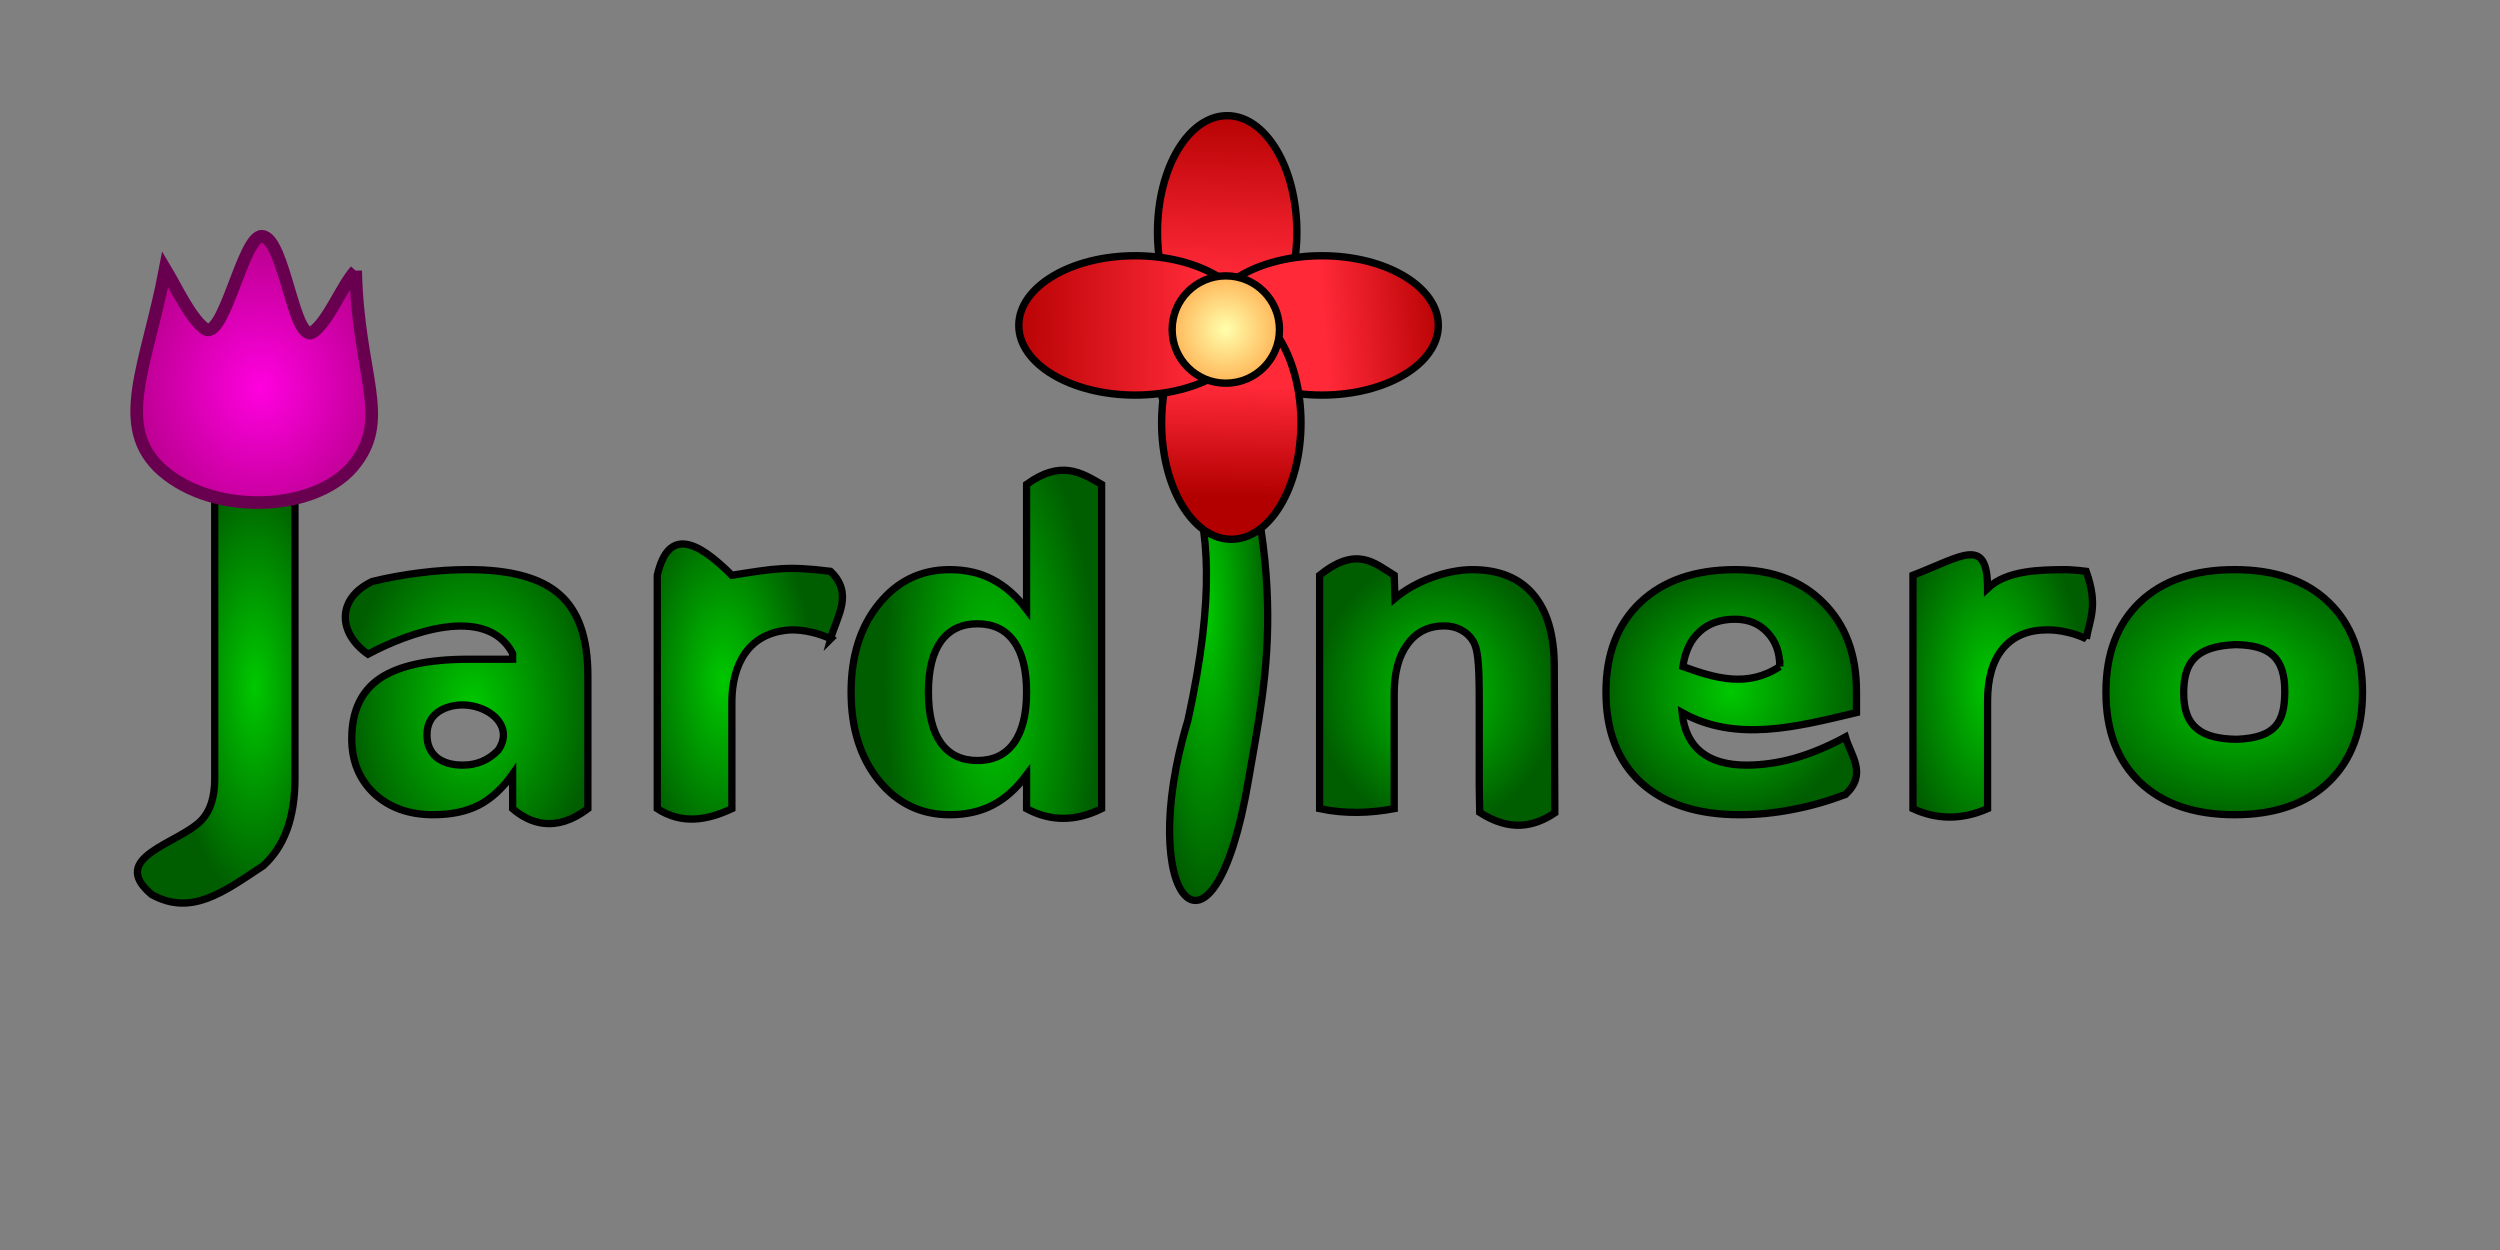 <?xml version="1.0" encoding="UTF-8" standalone="no"?>
<!-- Created with Inkscape (http://www.inkscape.org/) -->

<svg
   width="1280"
   height="640"
   viewBox="0 0 338.667 169.333"
   version="1.1"
   id="svg5"
   inkscape:version="1.2.1 (9c6d41e410, 2022-07-14)"
   sodipodi:docname="logo.svg"
   xmlns:inkscape="http://www.inkscape.org/namespaces/inkscape"
   xmlns:sodipodi="http://sodipodi.sourceforge.net/DTD/sodipodi-0.dtd"
   xmlns:xlink="http://www.w3.org/1999/xlink"
   xmlns="http://www.w3.org/2000/svg"
   xmlns:svg="http://www.w3.org/2000/svg"
   xmlns:rdf="http://www.w3.org/1999/02/22-rdf-syntax-ns#"
   xmlns:cc="http://creativecommons.org/ns#"
   xmlns:dc="http://purl.org/dc/elements/1.1/">
  <rect x="0" y="0" width="338.667" height="169.333" fill="#808080" stroke="none"/>
  <title
     id="title7221">Logo</title>
  <sodipodi:namedview
     id="namedview7"
     pagecolor="#ffffff"
     bordercolor="#666666"
     borderopacity="1.0"
     inkscape:pageshadow="2"
     inkscape:pageopacity="0.0"
     inkscape:pagecheckerboard="0"
     inkscape:document-units="mm"
     showgrid="false"
     inkscape:zoom="0.33345765"
     inkscape:cx="605.77408"
     inkscape:cy="212.92059"
     inkscape:window-width="1366"
     inkscape:window-height="697"
     inkscape:window-x="-8"
     inkscape:window-y="-8"
     inkscape:window-maximized="1"
     inkscape:current-layer="layer1"
     showguides="true"
     height="296mm"
     inkscape:snap-global="false"
     inkscape:guide-bbox="true"
     units="px"
     inkscape:showpageshadow="2"
     inkscape:deskcolor="#d1d1d1" />
  <defs
     id="defs2">
    <linearGradient
       inkscape:collect="always"
       id="linearGradient1877">
      <stop
         style="stop-color:#ff2938;stop-opacity:1"
         offset="0"
         id="stop1873" />
      <stop
         style="stop-color:#b20000;stop-opacity:1"
         offset="1"
         id="stop1875" />
    </linearGradient>
    <linearGradient
       inkscape:collect="always"
       id="linearGradient8221">
      <stop
         style="stop-color:#ffffac;stop-opacity:1"
         offset="0"
         id="stop8217" />
      <stop
         style="stop-color:#ffb254;stop-opacity:1"
         offset="1"
         id="stop8219" />
    </linearGradient>
    <linearGradient
       inkscape:collect="always"
       id="linearGradient3459">
      <stop
         style="stop-color:#00c800;stop-opacity:1"
         offset="0"
         id="stop3455" />
      <stop
         style="stop-color:#005d00;stop-opacity:1"
         offset="1"
         id="stop3457" />
    </linearGradient>
    <radialGradient
       inkscape:collect="always"
       xlink:href="#linearGradient3459"
       id="radialGradient4723"
       cx="54.628"
       cy="61.329"
       fx="54.628"
       fy="61.329"
       r="8.606"
       gradientTransform="matrix(1.973,-0.004,0.005,2.847,-44.06,-78.848)"
       gradientUnits="userSpaceOnUse" />
    <radialGradient
       inkscape:collect="always"
       xlink:href="#linearGradient3459"
       id="radialGradient5964"
       cx="71.887"
       cy="59.697"
       fx="71.887"
       fy="59.697"
       r="6.225"
       gradientTransform="matrix(1.966,0,0,4.047,-43.397,-149.26)"
       gradientUnits="userSpaceOnUse" />
    <radialGradient
       inkscape:collect="always"
       xlink:href="#linearGradient3459"
       id="radialGradient6164"
       cx="90.189"
       cy="59.331"
       fx="90.189"
       fy="59.331"
       r="8.88"
       gradientTransform="matrix(1.647,-0.026,0.072,4.531,-18.565,-172.339)"
       gradientUnits="userSpaceOnUse" />
    <radialGradient
       inkscape:collect="always"
       xlink:href="#linearGradient3459"
       id="radialGradient6666"
       cx="121.086"
       cy="60.418"
       fx="121.086"
       fy="60.418"
       r="8.353"
       gradientTransform="matrix(1.966,0,0,2.218,-43.397,-40.254)"
       gradientUnits="userSpaceOnUse" />
    <radialGradient
       inkscape:collect="always"
       xlink:href="#linearGradient3459"
       id="radialGradient6776"
       cx="141.343"
       cy="60.432"
       fx="141.343"
       fy="60.432"
       r="8.882"
       gradientTransform="matrix(1.966,0,0,1.925,-43.397,-22.542)"
       gradientUnits="userSpaceOnUse" />
    <radialGradient
       inkscape:collect="always"
       xlink:href="#linearGradient3459"
       id="radialGradient6784"
       cx="159.223"
       cy="60.001"
       fx="159.223"
       fy="60.001"
       r="6.435"
       gradientTransform="matrix(1.966,0,0,3.717,-43.397,-130.128)"
       gradientUnits="userSpaceOnUse" />
    <radialGradient
       inkscape:collect="always"
       xlink:href="#linearGradient3459"
       id="radialGradient6814"
       cx="175.996"
       cy="60.432"
       fx="175.996"
       fy="60.432"
       r="9.089"
       gradientTransform="matrix(2.5,0.056,-0.045,1.97,-134.592,-35.218)"
       gradientUnits="userSpaceOnUse" />
    <radialGradient
       inkscape:collect="always"
       xlink:href="#linearGradient3459"
       id="radialGradient6905"
       cx="105.271"
       cy="65.386"
       fx="105.271"
       fy="65.386"
       r="4.383"
       gradientTransform="matrix(1.966,0,0,9.074,-43.397,-510.614)"
       gradientUnits="userSpaceOnUse" />
    <linearGradient
       inkscape:collect="always"
       xlink:href="#linearGradient1877"
       id="linearGradient6997"
       x1="109.942"
       y1="39.936"
       x2="117.398"
       y2="39.319"
       gradientUnits="userSpaceOnUse"
       gradientTransform="matrix(1.17,0,0,1.17,-28.514,-24.556)" />
    <linearGradient
       inkscape:collect="always"
       xlink:href="#linearGradient1877"
       id="linearGradient7027"
       x1="43.34"
       y1="-104.642"
       x2="49.801"
       y2="-104.57"
       gradientUnits="userSpaceOnUse"
       gradientTransform="matrix(1.17,0,0,1.17,-24.556,28.514)" />
    <linearGradient
       inkscape:collect="always"
       xlink:href="#linearGradient1877"
       id="linearGradient7793"
       x1="102.508"
       y1="40.022"
       x2="90.945"
       y2="39.949"
       gradientUnits="userSpaceOnUse"
       gradientTransform="matrix(1.17,0,0,1.17,-28.514,-24.556)" />
    <linearGradient
       inkscape:collect="always"
       xlink:href="#linearGradient1877"
       id="linearGradient8087"
       x1="36.886"
       y1="-104.109"
       x2="26.777"
       y2="-104.327"
       gradientUnits="userSpaceOnUse"
       gradientTransform="matrix(1.17,0,0,1.17,-24.556,28.514)" />
    <radialGradient
       inkscape:collect="always"
       xlink:href="#linearGradient8221"
       id="radialGradient8227"
       cx="104.101"
       cy="39.973"
       fx="104.101"
       fy="39.973"
       r="3.328"
       gradientUnits="userSpaceOnUse"
       gradientTransform="matrix(1.17,0,0,1.17,-28.514,-24.556)" />
    <radialGradient
       inkscape:collect="always"
       xlink:href="#linearGradient3459"
       id="radialGradient3461-0"
       cx="39.573"
       cy="60.18"
       fx="39.573"
       fy="60.18"
       r="5.679"
       gradientTransform="matrix(1.966,0,0,5.168,-43.269,-217.963)"
       gradientUnits="userSpaceOnUse" />
    <radialGradient
       inkscape:collect="always"
       xlink:href="#linearGradient1040"
       id="radialGradient1042"
       cx="437.123"
       cy="743.049"
       fx="437.123"
       fy="743.049"
       r="24.687"
       gradientTransform="matrix(0.679,0,0,0.765,-261.509,-515.954)"
       gradientUnits="userSpaceOnUse" />
    <linearGradient
       inkscape:collect="always"
       id="linearGradient1040">
      <stop
         style="stop-color:#ff01df;stop-opacity:1;"
         offset="0"
         id="stop1036" />
      <stop
         style="stop-color:#bd0092;stop-opacity:1;"
         offset="1"
         id="stop1038" />
    </linearGradient>
  </defs>
  <g
     inkscape:label="Layer 1"
     inkscape:groupmode="layer"
     id="layer1">
    <path
       d="m 59.423,96.392 c -1.054,0.715 -1.581,1.769 -1.581,3.162 0,1.28 0.423,2.287 1.27,3.021 0.866,0.715 2.061,1.073 3.586,1.073 1.901,0 3.501,-0.678 4.8,-2.033 2.914,-4.281 -3.98,-7.852 -8.075,-5.223 z m 20.215,-4.884 v 18.041 c -4.41,3.356 -7.932,1.962 -10.192,0 v -4.687 c -1.355,1.92 -2.88,3.322 -4.574,4.207 -1.694,0.866 -3.755,1.299 -6.183,1.299 -3.275,0 -5.938,-0.951 -7.99,-2.852 -2.033,-1.92 -3.049,-4.404 -3.049,-7.454 0,-3.708 1.27,-6.428 3.811,-8.159 2.56,-1.732 6.569,-2.597 12.027,-2.597 h 5.957 v -0.791 c -3.619,-6.782 -14.297,-2.727 -19.599,0.106 -4.015,-2.807 -4.35,-7.487 0.57,-9.846 2.165,-0.527 4.338,-0.922 6.522,-1.186 2.183,-0.282 4.367,-0.423 6.55,-0.423 5.703,0 9.816,1.129 12.338,3.388 2.541,2.24 3.811,5.891 3.811,10.954 z"
       style="font-weight:bold;font-size:29.406px;line-height:1.45;-inkscape-font-specification:'sans-serif Bold';fill:url(#radialGradient4723);fill-opacity:1;stroke:#000000;stroke-width:0.987;stroke-miterlimit:4;stroke-dasharray:none;stroke-opacity:1"
       id="path10496"
       sodipodi:nodetypes="cscsccsccccscscscccccscs" />
    <path
       d="m 112.529,86.538 c -0.885,-0.414 -1.769,-0.715 -2.654,-0.903 -0.866,-0.207 -1.741,-0.311 -2.626,-0.311 -6,0.27 -8.062,4.87 -8.103,9.656 v 14.568 c -3.369,1.566 -6.738,2.177 -10.107,0 V 77.927 c 1.503,-6.53 5.396,-4.698 10.107,0 v 0 c 5.946,-0.93 7.471,-1.26 13.354,-0.536 3.188,3.049 0.858,6.098 0.028,9.147 z"
       style="font-weight:bold;font-size:29.406px;line-height:1.45;-inkscape-font-specification:'sans-serif Bold';fill:url(#radialGradient5964);fill-opacity:1;stroke:#000000;stroke-width:0.987;stroke-miterlimit:4;stroke-dasharray:none;stroke-opacity:1"
       id="path10498"
       sodipodi:nodetypes="ccccccccccc" />
    <path
       d="M 139.068,82.558 V 65.618 c 4.624,-3.354 7.373,-1.62 10.164,0 v 43.931 c -3.522,1.739 -6.911,1.756 -10.164,0 v -4.574 c -1.393,1.863 -2.927,3.228 -4.602,4.094 -1.675,0.866 -3.614,1.299 -5.816,1.299 -3.896,0 -7.096,-1.543 -9.599,-4.63 -2.503,-3.106 -3.755,-7.096 -3.755,-11.971 0,-4.875 1.252,-8.856 3.755,-11.943 2.503,-3.106 5.703,-4.658 9.599,-4.658 2.183,0 4.113,0.442 5.788,1.327 1.694,0.866 3.237,2.221 4.63,4.066 z m -6.663,20.469 c 2.165,0 3.811,-0.791 4.941,-2.372 1.148,-1.581 1.722,-3.877 1.722,-6.889 0,-3.012 -0.574,-5.308 -1.722,-6.889 -1.129,-1.581 -2.776,-2.372 -4.941,-2.372 -2.146,0 -3.793,0.791 -4.941,2.372 -1.129,1.581 -1.694,3.877 -1.694,6.889 0,3.012 0.565,5.308 1.694,6.889 1.148,1.581 2.795,2.372 4.941,2.372 z"
       style="font-weight:bold;font-size:29.406px;line-height:1.45;-inkscape-font-specification:'sans-serif Bold';fill:url(#radialGradient6164);fill-opacity:1;stroke:#000000;stroke-width:0.987;stroke-miterlimit:4;stroke-dasharray:none;stroke-opacity:1"
       id="path10500"
       sodipodi:nodetypes="ccccccsscscsccscscscscs" />
    <path
       d="m 155.506,43.422 h 7.207 c 13.038,32.69 8.797,48.05 6.418,62.22 -4.757,28.337 -15.545,16.006 -8.207,-8.063 7.542,-34.428 -4.165,-34.293 -5.418,-54.156 z"
       style="font-weight:bold;font-size:29.406px;line-height:1.45;-inkscape-font-specification:'sans-serif Bold';fill:url(#radialGradient6905);fill-opacity:1;stroke:#000000;stroke-width:0.987;stroke-miterlimit:4;stroke-dasharray:none;stroke-opacity:1"
       id="path10502"
       sodipodi:nodetypes="ccscc" />
    <path
       d="m 210.554,90.293 0.071,19.825 c -2.901,1.941 -6.139,2.537 -10.176,-0.066 l -0.059,-3.638 V 94.811 c 0,-2.729 -0.066,-4.611 -0.198,-5.647 -0.113,-1.035 -0.32,-1.798 -0.621,-2.287 -0.395,-0.659 -0.932,-1.167 -1.609,-1.525 -0.678,-0.376 -1.449,-0.565 -2.315,-0.565 -2.108,0 -3.764,0.819 -4.969,2.456 -1.205,1.619 -1.807,3.868 -1.807,6.748 v 15.556 c -3.249,0.603 -6.591,0.739 -10.107,0 V 77.927 c 5.021,-4.038 7.415,-1.655 10.107,0 l 0.101,3.118 c 2.832,-2.363 7.004,-3.852 10.43,-3.88 3.651,0 6.418,1.12 8.3,3.36 1.901,2.24 2.852,5.496 2.852,9.769 z"
       style="font-weight:bold;font-size:29.406px;line-height:1.45;-inkscape-font-specification:'sans-serif Bold';fill:url(#radialGradient6666);fill-opacity:1;stroke:#000000;stroke-width:0.987;stroke-miterlimit:4;stroke-dasharray:none;stroke-opacity:1"
       id="path10504"
       sodipodi:nodetypes="scccscccscscccccccss" />
    <path
       d="m 251.492,93.653 v 2.88 c -8.129,1.929 -16.287,4.084 -23.631,0 0.245,2.372 1.101,4.15 2.569,5.336 1.468,1.186 3.52,1.779 6.155,1.779 2.127,0 4.301,-0.311 6.522,-0.932 2.24,-0.64 4.536,-1.6 6.889,-2.88 0.738,2.548 2.998,4.995 0,7.792 -2.39,0.903 -4.781,1.581 -7.171,2.033 -2.39,0.471 -4.781,0.706 -7.171,0.706 -5.722,0 -10.173,-1.449 -13.354,-4.348 -3.162,-2.917 -4.743,-7.002 -4.743,-12.253 0,-5.157 1.553,-9.213 4.658,-12.168 3.124,-2.955 7.416,-4.433 12.874,-4.433 4.969,0 8.94,1.496 11.914,4.489 2.993,2.993 4.489,6.992 4.489,11.999 z m -10.39,-3.36 c 0,-1.92 -0.565,-3.463 -1.694,-4.63 -1.11,-1.186 -2.569,-1.779 -4.376,-1.779 -1.957,0 -3.548,0.555 -4.771,1.666 -1.223,1.092 -1.986,2.673 -2.287,4.743 4.376,1.589 8.752,2.898 13.128,0 z"
       style="font-weight:bold;font-size:29.406px;line-height:1.45;-inkscape-font-specification:'sans-serif Bold';fill:url(#radialGradient6776);fill-opacity:1;stroke:#000000;stroke-width:0.987;stroke-miterlimit:4;stroke-dasharray:none;stroke-opacity:1"
       id="path10506"
       sodipodi:nodetypes="sccssccccscscscsccsccc" />
    <path
       d="m 282.633,86.538 c -0.885,-0.414 -1.769,-0.715 -2.654,-0.903 -0.866,-0.207 -1.741,-0.311 -2.626,-0.311 -2.597,0 -4.602,0.838 -6.014,2.513 -1.393,1.656 -2.089,4.037 -2.089,7.143 v 14.568 c -3.67,1.604 -7.007,1.435 -10.107,0 V 77.927 c 6.691,-2.593 10.107,-5.371 10.107,1.773 2.617,-2.477 7.166,-2.509 10.531,-2.535 0.339,0 0.706,0.019 1.101,0.056 0.395,0.019 0.969,0.075 1.722,0.169 1.701,4.741 0.444,6.524 0.028,9.147 z"
       style="font-weight:bold;font-size:29.406px;line-height:1.45;-inkscape-font-specification:'sans-serif Bold';fill:url(#radialGradient6784);fill-opacity:1;stroke:#000000;stroke-width:0.987;stroke-miterlimit:4;stroke-dasharray:none;stroke-opacity:1"
       id="path10508"
       sodipodi:nodetypes="ccscsccccccccc" />
    <path
       d="m 302.849,87.326 c -5.408,0.207 -7.002,2.422 -7.031,6.44 -0.058,4.806 2.537,6.323 7.174,6.386 5.371,-0.211 6.489,-2.41 6.519,-6.386 0.05,-4.725 -2.071,-6.375 -6.662,-6.44 z m -0.143,-10.161 c 5.44,0 9.684,1.468 12.733,4.404 3.068,2.936 4.602,7.002 4.602,12.197 0,5.195 -1.534,9.26 -4.602,12.197 -3.049,2.936 -7.294,4.404 -12.733,4.404 -5.458,0 -9.731,-1.468 -12.818,-4.404 -3.068,-2.936 -4.602,-7.002 -4.602,-12.197 0,-5.195 1.534,-9.26 4.602,-12.197 3.087,-2.936 7.359,-4.404 12.818,-4.404 z"
       style="font-weight:bold;font-size:29.406px;line-height:1.45;-inkscape-font-specification:'sans-serif Bold';fill:url(#radialGradient6814);fill-opacity:1;stroke:#000000;stroke-width:0.987;stroke-miterlimit:4;stroke-dasharray:none;stroke-opacity:1"
       id="path10510"
       sodipodi:nodetypes="cccccscscscscs" />
    <g
       id="g952"
       transform="matrix(1.966,0,0,1.966,-17.384,0.952)">
      <ellipse
         style="fill:url(#linearGradient8087);fill-opacity:1;stroke:#000000;stroke-width:0.509;stroke-miterlimit:4;stroke-dasharray:none;stroke-opacity:1"
         id="path1768-6-6"
         cx="15.503"
         cy="-93.401"
         rx="8.019"
         ry="4.801"
         transform="rotate(90)" />
      <ellipse
         style="fill:url(#linearGradient6997);fill-opacity:1;stroke:#000000;stroke-width:0.509;stroke-miterlimit:4;stroke-dasharray:none;stroke-opacity:1"
         id="path1768-6"
         cx="99.931"
         cy="21.938"
         rx="8.019"
         ry="4.801" />
      <ellipse
         style="fill:url(#linearGradient7027);fill-opacity:1;stroke:#000000;stroke-width:0.509;stroke-miterlimit:4;stroke-dasharray:none;stroke-opacity:1"
         id="path1768-6-6-9"
         transform="rotate(90)"
         ry="4.801"
         rx="8.019"
         cy="-93.685"
         cx="28.656" />
      <ellipse
         style="fill:url(#linearGradient7793);fill-opacity:1;stroke:#000000;stroke-width:0.509;stroke-miterlimit:4;stroke-dasharray:none;stroke-opacity:1"
         id="path1768-6-4"
         cx="87.061"
         cy="21.938"
         rx="8.019"
         ry="4.801" />
      <circle
         style="fill:url(#radialGradient8227);fill-opacity:1;stroke:#000000;stroke-width:0.509;stroke-miterlimit:4;stroke-dasharray:none;stroke-opacity:1"
         id="path1768"
         cx="93.307"
         cy="22.222"
         r="3.698" />
    </g>
    <path
       d="m 29.087,67.444 c 2.057,-2.193 3.618,-5.08 10.87,0 v 38.058 c 0,5.251 -1.43,9.176 -4.291,11.773 -5.407,3.579 -9.745,6.89 -15.133,3.896 -6.022,-5.109 3.764,-6.865 6.804,-10.107 1.167,-1.261 1.75,-3.115 1.75,-5.562 z"
       style="font-weight:bold;font-size:29.406px;line-height:1.45;-inkscape-font-specification:'sans-serif Bold';fill:url(#radialGradient3461-0);fill-opacity:1;stroke:#000000;stroke-width:0.987;stroke-miterlimit:4;stroke-dasharray:none;stroke-opacity:1"
       id="path10494-1"
       sodipodi:nodetypes="ccscccsc" />
    <path
       id="rect477"
       style="fill:url(#radialGradient1042);fill-opacity:1;stroke:#68004f;stroke-width:1.715;stroke-opacity:0.998"
       d="m 48.182,36.666 c 0.286,13.937 4.72,19.812 0.028,25.983 -4.886,6.648 -18.952,7.42 -26.239,1.067 -6.692,-5.934 -2.024,-14.34 0.41,-27.264 1.527,2.549 3.251,6.38 5.271,8.026 2.639,2.151 5.221,-12.612 7.844,-12.465 3.072,0.171 4.314,14.865 6.948,12.94 2.082,-1.521 3.9,-6.244 5.738,-8.287 z"
       sodipodi:nodetypes="ccccssscc"
       inkscape:transform-center-x="0.62405157"
       inkscape:transform-center-y="-1.2474077" />
  </g>
</svg>
